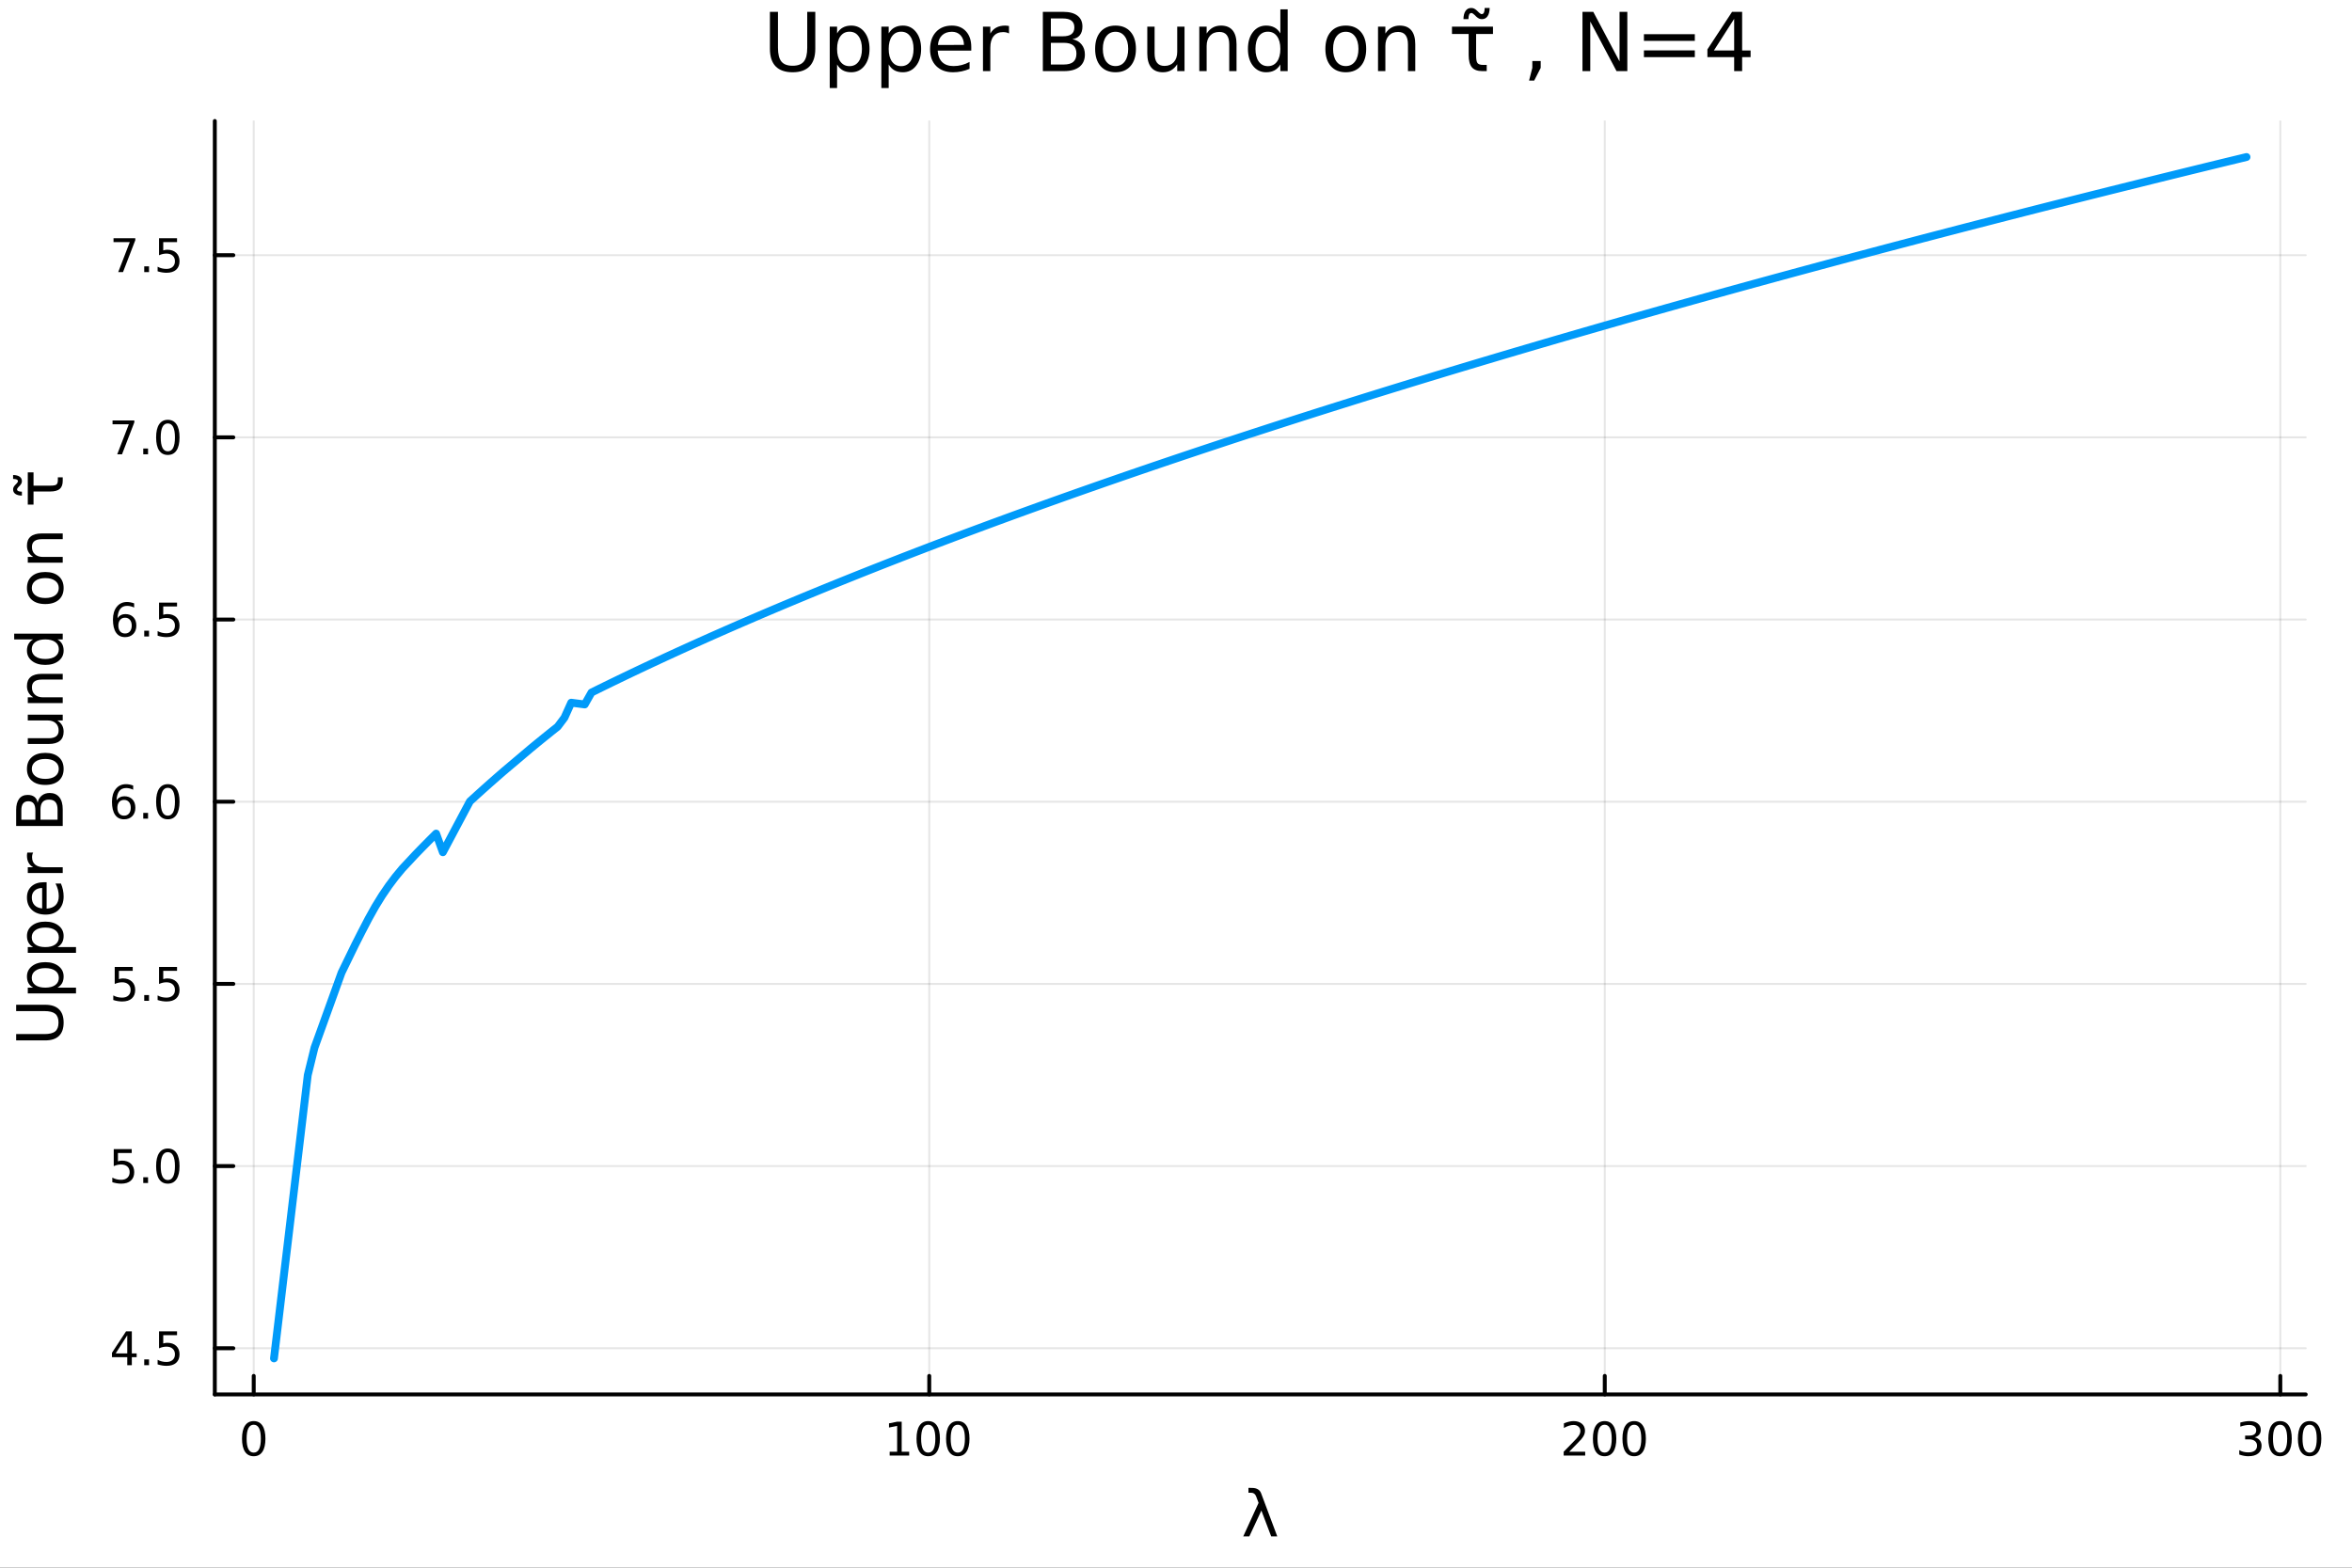 <?xml version="1.0" encoding="utf-8"?>
<svg xmlns="http://www.w3.org/2000/svg" xmlns:xlink="http://www.w3.org/1999/xlink" width="600" height="400" viewBox="0 0 2400 1600">
<rect x="0" y="0" width="2400" height="1600" fill="#333333" stroke="none"/>
<defs>
  <clipPath id="clip810">
    <rect x="0" y="0" width="2400" height="1600"/>
  </clipPath>
</defs>
<path clip-path="url(#clip810)" d="M0 1600 L2400 1600 L2400 8.88178e-14 L0 8.88178e-14  Z" fill="#ffffff" fill-rule="evenodd" fill-opacity="1"/>
<defs>
  <clipPath id="clip811">
    <rect x="480" y="0" width="1681" height="1600"/>
  </clipPath>
</defs>
<path clip-path="url(#clip810)" d="M219.195 1423.18 L2352.76 1423.18 L2352.76 123.472 L219.195 123.472  Z" fill="#ffffff" fill-rule="evenodd" fill-opacity="1"/>
<defs>
  <clipPath id="clip812">
    <rect x="219" y="123" width="2135" height="1301"/>
  </clipPath>
</defs>
<polyline clip-path="url(#clip812)" style="stroke:#000000; stroke-linecap:round; stroke-linejoin:round; stroke-width:2; stroke-opacity:0.1; fill:none" points="258.899,1423.18 258.899,123.472 "/>
<polyline clip-path="url(#clip812)" style="stroke:#000000; stroke-linecap:round; stroke-linejoin:round; stroke-width:2; stroke-opacity:0.1; fill:none" points="948.212,1423.18 948.212,123.472 "/>
<polyline clip-path="url(#clip812)" style="stroke:#000000; stroke-linecap:round; stroke-linejoin:round; stroke-width:2; stroke-opacity:0.1; fill:none" points="1637.52,1423.18 1637.52,123.472 "/>
<polyline clip-path="url(#clip812)" style="stroke:#000000; stroke-linecap:round; stroke-linejoin:round; stroke-width:2; stroke-opacity:0.1; fill:none" points="2326.84,1423.18 2326.84,123.472 "/>
<polyline clip-path="url(#clip812)" style="stroke:#000000; stroke-linecap:round; stroke-linejoin:round; stroke-width:2; stroke-opacity:0.1; fill:none" points="219.195,1376.04 2352.76,1376.04 "/>
<polyline clip-path="url(#clip812)" style="stroke:#000000; stroke-linecap:round; stroke-linejoin:round; stroke-width:2; stroke-opacity:0.1; fill:none" points="219.195,1190.11 2352.76,1190.11 "/>
<polyline clip-path="url(#clip812)" style="stroke:#000000; stroke-linecap:round; stroke-linejoin:round; stroke-width:2; stroke-opacity:0.1; fill:none" points="219.195,1004.17 2352.76,1004.17 "/>
<polyline clip-path="url(#clip812)" style="stroke:#000000; stroke-linecap:round; stroke-linejoin:round; stroke-width:2; stroke-opacity:0.1; fill:none" points="219.195,818.241 2352.76,818.241 "/>
<polyline clip-path="url(#clip812)" style="stroke:#000000; stroke-linecap:round; stroke-linejoin:round; stroke-width:2; stroke-opacity:0.1; fill:none" points="219.195,632.306 2352.76,632.306 "/>
<polyline clip-path="url(#clip812)" style="stroke:#000000; stroke-linecap:round; stroke-linejoin:round; stroke-width:2; stroke-opacity:0.1; fill:none" points="219.195,446.372 2352.76,446.372 "/>
<polyline clip-path="url(#clip812)" style="stroke:#000000; stroke-linecap:round; stroke-linejoin:round; stroke-width:2; stroke-opacity:0.1; fill:none" points="219.195,260.438 2352.76,260.438 "/>
<polyline clip-path="url(#clip810)" style="stroke:#000000; stroke-linecap:round; stroke-linejoin:round; stroke-width:4; stroke-opacity:1; fill:none" points="219.195,1423.18 2352.76,1423.18 "/>
<polyline clip-path="url(#clip810)" style="stroke:#000000; stroke-linecap:round; stroke-linejoin:round; stroke-width:4; stroke-opacity:1; fill:none" points="258.899,1423.18 258.899,1404.28 "/>
<polyline clip-path="url(#clip810)" style="stroke:#000000; stroke-linecap:round; stroke-linejoin:round; stroke-width:4; stroke-opacity:1; fill:none" points="948.212,1423.18 948.212,1404.28 "/>
<polyline clip-path="url(#clip810)" style="stroke:#000000; stroke-linecap:round; stroke-linejoin:round; stroke-width:4; stroke-opacity:1; fill:none" points="1637.52,1423.18 1637.52,1404.28 "/>
<polyline clip-path="url(#clip810)" style="stroke:#000000; stroke-linecap:round; stroke-linejoin:round; stroke-width:4; stroke-opacity:1; fill:none" points="2326.84,1423.18 2326.84,1404.28 "/>
<path clip-path="url(#clip810)" d="M258.899 1454.1 Q255.288 1454.1 253.46 1457.66 Q251.654 1461.2 251.654 1468.33 Q251.654 1475.44 253.46 1479.01 Q255.288 1482.55 258.899 1482.55 Q262.534 1482.55 264.339 1479.01 Q266.168 1475.44 266.168 1468.33 Q266.168 1461.2 264.339 1457.66 Q262.534 1454.1 258.899 1454.1 M258.899 1450.39 Q264.71 1450.39 267.765 1455 Q270.844 1459.58 270.844 1468.33 Q270.844 1477.06 267.765 1481.67 Q264.71 1486.25 258.899 1486.25 Q253.089 1486.25 250.011 1481.67 Q246.955 1477.06 246.955 1468.33 Q246.955 1459.58 250.011 1455 Q253.089 1450.39 258.899 1450.39 Z" fill="#000000" fill-rule="nonzero" fill-opacity="1" /><path clip-path="url(#clip810)" d="M907.819 1481.64 L915.458 1481.64 L915.458 1455.28 L907.148 1456.95 L907.148 1452.69 L915.411 1451.02 L920.087 1451.02 L920.087 1481.64 L927.726 1481.64 L927.726 1485.58 L907.819 1485.58 L907.819 1481.64 Z" fill="#000000" fill-rule="nonzero" fill-opacity="1" /><path clip-path="url(#clip810)" d="M947.171 1454.1 Q943.559 1454.1 941.731 1457.66 Q939.925 1461.2 939.925 1468.33 Q939.925 1475.44 941.731 1479.01 Q943.559 1482.55 947.171 1482.55 Q950.805 1482.55 952.61 1479.01 Q954.439 1475.44 954.439 1468.33 Q954.439 1461.2 952.61 1457.66 Q950.805 1454.1 947.171 1454.1 M947.171 1450.39 Q952.981 1450.39 956.036 1455 Q959.115 1459.58 959.115 1468.33 Q959.115 1477.06 956.036 1481.67 Q952.981 1486.25 947.171 1486.25 Q941.36 1486.25 938.282 1481.67 Q935.226 1477.06 935.226 1468.33 Q935.226 1459.58 938.282 1455 Q941.36 1450.39 947.171 1450.39 Z" fill="#000000" fill-rule="nonzero" fill-opacity="1" /><path clip-path="url(#clip810)" d="M977.332 1454.1 Q973.721 1454.1 971.893 1457.66 Q970.087 1461.2 970.087 1468.33 Q970.087 1475.44 971.893 1479.01 Q973.721 1482.55 977.332 1482.55 Q980.967 1482.55 982.772 1479.01 Q984.601 1475.44 984.601 1468.33 Q984.601 1461.2 982.772 1457.66 Q980.967 1454.1 977.332 1454.1 M977.332 1450.39 Q983.143 1450.39 986.198 1455 Q989.277 1459.58 989.277 1468.33 Q989.277 1477.06 986.198 1481.67 Q983.143 1486.25 977.332 1486.25 Q971.522 1486.25 968.444 1481.67 Q965.388 1477.06 965.388 1468.33 Q965.388 1459.58 968.444 1455 Q971.522 1450.39 977.332 1450.39 Z" fill="#000000" fill-rule="nonzero" fill-opacity="1" /><path clip-path="url(#clip810)" d="M1601.22 1481.64 L1617.54 1481.64 L1617.54 1485.58 L1595.59 1485.58 L1595.59 1481.64 Q1598.25 1478.89 1602.84 1474.26 Q1607.44 1469.61 1608.62 1468.27 Q1610.87 1465.74 1611.75 1464.01 Q1612.65 1462.25 1612.65 1460.56 Q1612.65 1457.8 1610.71 1456.07 Q1608.79 1454.33 1605.68 1454.33 Q1603.49 1454.33 1601.03 1455.09 Q1598.6 1455.86 1595.82 1457.41 L1595.82 1452.69 Q1598.65 1451.55 1601.1 1450.97 Q1603.56 1450.39 1605.59 1450.39 Q1610.96 1450.39 1614.16 1453.08 Q1617.35 1455.77 1617.35 1460.26 Q1617.35 1462.39 1616.54 1464.31 Q1615.75 1466.2 1613.65 1468.8 Q1613.07 1469.47 1609.97 1472.69 Q1606.87 1475.88 1601.22 1481.64 Z" fill="#000000" fill-rule="nonzero" fill-opacity="1" /><path clip-path="url(#clip810)" d="M1637.35 1454.1 Q1633.74 1454.1 1631.91 1457.66 Q1630.11 1461.2 1630.11 1468.33 Q1630.11 1475.44 1631.91 1479.01 Q1633.74 1482.55 1637.35 1482.55 Q1640.99 1482.55 1642.79 1479.01 Q1644.62 1475.44 1644.62 1468.33 Q1644.62 1461.2 1642.79 1457.66 Q1640.99 1454.1 1637.35 1454.1 M1637.35 1450.39 Q1643.16 1450.39 1646.22 1455 Q1649.3 1459.58 1649.3 1468.33 Q1649.3 1477.06 1646.22 1481.67 Q1643.16 1486.25 1637.35 1486.25 Q1631.54 1486.25 1628.46 1481.67 Q1625.41 1477.06 1625.41 1468.33 Q1625.41 1459.58 1628.46 1455 Q1631.54 1450.39 1637.35 1450.39 Z" fill="#000000" fill-rule="nonzero" fill-opacity="1" /><path clip-path="url(#clip810)" d="M1667.51 1454.1 Q1663.9 1454.1 1662.07 1457.66 Q1660.27 1461.2 1660.27 1468.33 Q1660.27 1475.44 1662.07 1479.01 Q1663.9 1482.55 1667.51 1482.55 Q1671.15 1482.55 1672.95 1479.01 Q1674.78 1475.44 1674.78 1468.33 Q1674.78 1461.2 1672.95 1457.66 Q1671.15 1454.1 1667.51 1454.1 M1667.51 1450.39 Q1673.32 1450.39 1676.38 1455 Q1679.46 1459.58 1679.46 1468.33 Q1679.46 1477.06 1676.38 1481.67 Q1673.32 1486.25 1667.51 1486.25 Q1661.7 1486.25 1658.62 1481.67 Q1655.57 1477.06 1655.57 1468.33 Q1655.57 1459.58 1658.62 1455 Q1661.7 1450.39 1667.51 1450.39 Z" fill="#000000" fill-rule="nonzero" fill-opacity="1" /><path clip-path="url(#clip810)" d="M2300.6 1466.95 Q2303.96 1467.66 2305.83 1469.93 Q2307.73 1472.2 2307.73 1475.53 Q2307.73 1480.65 2304.21 1483.45 Q2300.69 1486.25 2294.21 1486.25 Q2292.03 1486.25 2289.72 1485.81 Q2287.43 1485.39 2284.97 1484.54 L2284.97 1480.02 Q2286.92 1481.16 2289.23 1481.74 Q2291.55 1482.32 2294.07 1482.32 Q2298.47 1482.32 2300.76 1480.58 Q2303.08 1478.84 2303.08 1475.53 Q2303.08 1472.48 2300.92 1470.77 Q2298.79 1469.03 2294.97 1469.03 L2290.95 1469.03 L2290.95 1465.19 L2295.16 1465.19 Q2298.61 1465.19 2300.44 1463.82 Q2302.27 1462.43 2302.27 1459.84 Q2302.27 1457.18 2300.37 1455.77 Q2298.49 1454.33 2294.97 1454.33 Q2293.05 1454.33 2290.85 1454.75 Q2288.66 1455.16 2286.02 1456.04 L2286.02 1451.88 Q2288.68 1451.14 2290.99 1450.77 Q2293.33 1450.39 2295.39 1450.39 Q2300.72 1450.39 2303.82 1452.83 Q2306.92 1455.23 2306.92 1459.35 Q2306.92 1462.22 2305.28 1464.21 Q2303.63 1466.18 2300.6 1466.95 Z" fill="#000000" fill-rule="nonzero" fill-opacity="1" /><path clip-path="url(#clip810)" d="M2326.59 1454.1 Q2322.98 1454.1 2321.15 1457.66 Q2319.35 1461.2 2319.35 1468.33 Q2319.35 1475.44 2321.15 1479.01 Q2322.98 1482.55 2326.59 1482.55 Q2330.23 1482.55 2332.03 1479.01 Q2333.86 1475.44 2333.86 1468.33 Q2333.86 1461.2 2332.03 1457.66 Q2330.23 1454.1 2326.59 1454.1 M2326.59 1450.39 Q2332.4 1450.39 2335.46 1455 Q2338.54 1459.58 2338.54 1468.33 Q2338.54 1477.06 2335.46 1481.67 Q2332.4 1486.25 2326.59 1486.25 Q2320.78 1486.25 2317.71 1481.67 Q2314.65 1477.06 2314.65 1468.33 Q2314.65 1459.58 2317.71 1455 Q2320.78 1450.39 2326.59 1450.39 Z" fill="#000000" fill-rule="nonzero" fill-opacity="1" /><path clip-path="url(#clip810)" d="M2356.76 1454.1 Q2353.15 1454.1 2351.32 1457.66 Q2349.51 1461.2 2349.51 1468.33 Q2349.51 1475.44 2351.32 1479.01 Q2353.15 1482.55 2356.76 1482.55 Q2360.39 1482.55 2362.2 1479.01 Q2364.03 1475.44 2364.03 1468.33 Q2364.03 1461.2 2362.2 1457.66 Q2360.39 1454.1 2356.76 1454.1 M2356.76 1450.39 Q2362.57 1450.39 2365.62 1455 Q2368.7 1459.58 2368.7 1468.33 Q2368.7 1477.06 2365.62 1481.67 Q2362.57 1486.25 2356.76 1486.25 Q2350.95 1486.25 2347.87 1481.67 Q2344.81 1477.06 2344.81 1468.33 Q2344.81 1459.58 2347.87 1455 Q2350.95 1450.39 2356.76 1450.39 Z" fill="#000000" fill-rule="nonzero" fill-opacity="1" /><path clip-path="url(#clip810)" d="M1286.87 1524.09 L1303.32 1568.04 L1297.12 1568.04 L1287.12 1541.69 L1274.84 1568.04 L1268.63 1568.04 L1284.26 1533.86 L1281.9 1527.56 Q1280.41 1523.55 1277 1523.55 L1273.94 1523.55 L1273.94 1518.52 L1277.67 1518.58 Q1284.86 1518.68 1286.87 1524.09 Z" fill="#000000" fill-rule="nonzero" fill-opacity="1" /><polyline clip-path="url(#clip810)" style="stroke:#000000; stroke-linecap:round; stroke-linejoin:round; stroke-width:4; stroke-opacity:1; fill:none" points="219.195,1423.18 219.195,123.472 "/>
<polyline clip-path="url(#clip810)" style="stroke:#000000; stroke-linecap:round; stroke-linejoin:round; stroke-width:4; stroke-opacity:1; fill:none" points="219.195,1376.04 238.093,1376.04 "/>
<polyline clip-path="url(#clip810)" style="stroke:#000000; stroke-linecap:round; stroke-linejoin:round; stroke-width:4; stroke-opacity:1; fill:none" points="219.195,1190.11 238.093,1190.11 "/>
<polyline clip-path="url(#clip810)" style="stroke:#000000; stroke-linecap:round; stroke-linejoin:round; stroke-width:4; stroke-opacity:1; fill:none" points="219.195,1004.17 238.093,1004.17 "/>
<polyline clip-path="url(#clip810)" style="stroke:#000000; stroke-linecap:round; stroke-linejoin:round; stroke-width:4; stroke-opacity:1; fill:none" points="219.195,818.241 238.093,818.241 "/>
<polyline clip-path="url(#clip810)" style="stroke:#000000; stroke-linecap:round; stroke-linejoin:round; stroke-width:4; stroke-opacity:1; fill:none" points="219.195,632.306 238.093,632.306 "/>
<polyline clip-path="url(#clip810)" style="stroke:#000000; stroke-linecap:round; stroke-linejoin:round; stroke-width:4; stroke-opacity:1; fill:none" points="219.195,446.372 238.093,446.372 "/>
<polyline clip-path="url(#clip810)" style="stroke:#000000; stroke-linecap:round; stroke-linejoin:round; stroke-width:4; stroke-opacity:1; fill:none" points="219.195,260.438 238.093,260.438 "/>
<path clip-path="url(#clip810)" d="M129.862 1362.84 L118.056 1381.29 L129.862 1381.29 L129.862 1362.84 M128.635 1358.76 L134.515 1358.76 L134.515 1381.29 L139.445 1381.29 L139.445 1385.18 L134.515 1385.18 L134.515 1393.32 L129.862 1393.32 L129.862 1385.18 L114.26 1385.18 L114.26 1380.66 L128.635 1358.76 Z" fill="#000000" fill-rule="nonzero" fill-opacity="1" /><path clip-path="url(#clip810)" d="M147.177 1387.44 L152.061 1387.44 L152.061 1393.32 L147.177 1393.32 L147.177 1387.44 Z" fill="#000000" fill-rule="nonzero" fill-opacity="1" /><path clip-path="url(#clip810)" d="M162.292 1358.76 L180.649 1358.76 L180.649 1362.7 L166.575 1362.7 L166.575 1371.17 Q167.593 1370.82 168.612 1370.66 Q169.63 1370.48 170.649 1370.48 Q176.436 1370.48 179.815 1373.65 Q183.195 1376.82 183.195 1382.24 Q183.195 1387.81 179.723 1390.92 Q176.251 1393.99 169.931 1393.99 Q167.755 1393.99 165.487 1393.62 Q163.241 1393.25 160.834 1392.51 L160.834 1387.81 Q162.917 1388.95 165.14 1389.5 Q167.362 1390.06 169.839 1390.06 Q173.843 1390.06 176.181 1387.95 Q178.519 1385.85 178.519 1382.24 Q178.519 1378.62 176.181 1376.52 Q173.843 1374.41 169.839 1374.41 Q167.964 1374.41 166.089 1374.83 Q164.237 1375.24 162.292 1376.12 L162.292 1358.76 Z" fill="#000000" fill-rule="nonzero" fill-opacity="1" /><path clip-path="url(#clip810)" d="M116.066 1172.83 L134.422 1172.83 L134.422 1176.76 L120.348 1176.76 L120.348 1185.24 Q121.367 1184.89 122.385 1184.73 Q123.404 1184.54 124.422 1184.54 Q130.209 1184.54 133.589 1187.71 Q136.968 1190.88 136.968 1196.3 Q136.968 1201.88 133.496 1204.98 Q130.024 1208.06 123.705 1208.06 Q121.529 1208.06 119.26 1207.69 Q117.015 1207.32 114.607 1206.58 L114.607 1201.88 Q116.691 1203.01 118.913 1203.57 Q121.135 1204.13 123.612 1204.13 Q127.617 1204.13 129.955 1202.02 Q132.292 1199.91 132.292 1196.3 Q132.292 1192.69 129.955 1190.58 Q127.617 1188.48 123.612 1188.48 Q121.737 1188.48 119.862 1188.89 Q118.01 1189.31 116.066 1190.19 L116.066 1172.83 Z" fill="#000000" fill-rule="nonzero" fill-opacity="1" /><path clip-path="url(#clip810)" d="M146.181 1201.51 L151.066 1201.51 L151.066 1207.39 L146.181 1207.39 L146.181 1201.51 Z" fill="#000000" fill-rule="nonzero" fill-opacity="1" /><path clip-path="url(#clip810)" d="M171.251 1175.91 Q167.64 1175.91 165.811 1179.47 Q164.005 1183.01 164.005 1190.14 Q164.005 1197.25 165.811 1200.82 Q167.64 1204.36 171.251 1204.36 Q174.885 1204.36 176.69 1200.82 Q178.519 1197.25 178.519 1190.14 Q178.519 1183.01 176.69 1179.47 Q174.885 1175.91 171.251 1175.91 M171.251 1172.2 Q177.061 1172.2 180.116 1176.81 Q183.195 1181.39 183.195 1190.14 Q183.195 1198.87 180.116 1203.48 Q177.061 1208.06 171.251 1208.06 Q165.44 1208.06 162.362 1203.48 Q159.306 1198.87 159.306 1190.14 Q159.306 1181.39 162.362 1176.81 Q165.44 1172.2 171.251 1172.2 Z" fill="#000000" fill-rule="nonzero" fill-opacity="1" /><path clip-path="url(#clip810)" d="M117.061 986.895 L135.417 986.895 L135.417 990.83 L121.343 990.83 L121.343 999.302 Q122.362 998.955 123.38 998.793 Q124.399 998.608 125.418 998.608 Q131.205 998.608 134.584 1001.78 Q137.964 1004.95 137.964 1010.37 Q137.964 1015.95 134.492 1019.05 Q131.019 1022.13 124.7 1022.13 Q122.524 1022.13 120.255 1021.76 Q118.01 1021.39 115.603 1020.64 L115.603 1015.95 Q117.686 1017.08 119.908 1017.64 Q122.13 1018.19 124.607 1018.19 Q128.612 1018.19 130.95 1016.08 Q133.288 1013.98 133.288 1010.37 Q133.288 1006.76 130.95 1004.65 Q128.612 1002.54 124.607 1002.54 Q122.732 1002.54 120.857 1002.96 Q119.006 1003.38 117.061 1004.26 L117.061 986.895 Z" fill="#000000" fill-rule="nonzero" fill-opacity="1" /><path clip-path="url(#clip810)" d="M147.177 1015.58 L152.061 1015.58 L152.061 1021.45 L147.177 1021.45 L147.177 1015.58 Z" fill="#000000" fill-rule="nonzero" fill-opacity="1" /><path clip-path="url(#clip810)" d="M162.292 986.895 L180.649 986.895 L180.649 990.83 L166.575 990.83 L166.575 999.302 Q167.593 998.955 168.612 998.793 Q169.63 998.608 170.649 998.608 Q176.436 998.608 179.815 1001.78 Q183.195 1004.95 183.195 1010.37 Q183.195 1015.95 179.723 1019.05 Q176.251 1022.13 169.931 1022.13 Q167.755 1022.13 165.487 1021.76 Q163.241 1021.39 160.834 1020.64 L160.834 1015.95 Q162.917 1017.08 165.14 1017.64 Q167.362 1018.19 169.839 1018.19 Q173.843 1018.19 176.181 1016.08 Q178.519 1013.98 178.519 1010.37 Q178.519 1006.76 176.181 1004.65 Q173.843 1002.54 169.839 1002.54 Q167.964 1002.54 166.089 1002.96 Q164.237 1003.38 162.292 1004.26 L162.292 986.895 Z" fill="#000000" fill-rule="nonzero" fill-opacity="1" /><path clip-path="url(#clip810)" d="M126.598 816.377 Q123.45 816.377 121.598 818.53 Q119.769 820.683 119.769 824.433 Q119.769 828.159 121.598 830.335 Q123.45 832.488 126.598 832.488 Q129.746 832.488 131.575 830.335 Q133.427 828.159 133.427 824.433 Q133.427 820.683 131.575 818.53 Q129.746 816.377 126.598 816.377 M135.88 801.724 L135.88 805.984 Q134.121 805.15 132.316 804.71 Q130.533 804.271 128.774 804.271 Q124.144 804.271 121.691 807.396 Q119.26 810.521 118.913 816.84 Q120.279 814.826 122.339 813.761 Q124.399 812.673 126.876 812.673 Q132.084 812.673 135.093 815.845 Q138.126 818.993 138.126 824.433 Q138.126 829.757 134.978 832.974 Q131.83 836.192 126.598 836.192 Q120.603 836.192 117.431 831.608 Q114.26 827.002 114.26 818.275 Q114.26 810.081 118.149 805.22 Q122.038 800.336 128.589 800.336 Q130.348 800.336 132.13 800.683 Q133.936 801.03 135.88 801.724 Z" fill="#000000" fill-rule="nonzero" fill-opacity="1" /><path clip-path="url(#clip810)" d="M146.181 829.641 L151.066 829.641 L151.066 835.521 L146.181 835.521 L146.181 829.641 Z" fill="#000000" fill-rule="nonzero" fill-opacity="1" /><path clip-path="url(#clip810)" d="M171.251 804.039 Q167.64 804.039 165.811 807.604 Q164.005 811.146 164.005 818.275 Q164.005 825.382 165.811 828.946 Q167.64 832.488 171.251 832.488 Q174.885 832.488 176.69 828.946 Q178.519 825.382 178.519 818.275 Q178.519 811.146 176.69 807.604 Q174.885 804.039 171.251 804.039 M171.251 800.336 Q177.061 800.336 180.116 804.942 Q183.195 809.525 183.195 818.275 Q183.195 827.002 180.116 831.608 Q177.061 836.192 171.251 836.192 Q165.44 836.192 162.362 831.608 Q159.306 827.002 159.306 818.275 Q159.306 809.525 162.362 804.942 Q165.44 800.336 171.251 800.336 Z" fill="#000000" fill-rule="nonzero" fill-opacity="1" /><path clip-path="url(#clip810)" d="M127.593 630.443 Q124.445 630.443 122.593 632.596 Q120.765 634.748 120.765 638.498 Q120.765 642.225 122.593 644.401 Q124.445 646.554 127.593 646.554 Q130.742 646.554 132.57 644.401 Q134.422 642.225 134.422 638.498 Q134.422 634.748 132.57 632.596 Q130.742 630.443 127.593 630.443 M136.876 615.79 L136.876 620.049 Q135.117 619.216 133.311 618.776 Q131.529 618.336 129.769 618.336 Q125.14 618.336 122.686 621.461 Q120.255 624.586 119.908 630.906 Q121.274 628.892 123.334 627.827 Q125.394 626.739 127.871 626.739 Q133.08 626.739 136.089 629.91 Q139.121 633.059 139.121 638.498 Q139.121 643.822 135.973 647.04 Q132.825 650.258 127.593 650.258 Q121.598 650.258 118.427 645.674 Q115.256 641.068 115.256 632.341 Q115.256 624.147 119.144 619.285 Q123.033 614.401 129.584 614.401 Q131.343 614.401 133.126 614.748 Q134.931 615.096 136.876 615.79 Z" fill="#000000" fill-rule="nonzero" fill-opacity="1" /><path clip-path="url(#clip810)" d="M147.177 643.707 L152.061 643.707 L152.061 649.586 L147.177 649.586 L147.177 643.707 Z" fill="#000000" fill-rule="nonzero" fill-opacity="1" /><path clip-path="url(#clip810)" d="M162.292 615.026 L180.649 615.026 L180.649 618.961 L166.575 618.961 L166.575 627.434 Q167.593 627.086 168.612 626.924 Q169.63 626.739 170.649 626.739 Q176.436 626.739 179.815 629.91 Q183.195 633.082 183.195 638.498 Q183.195 644.077 179.723 647.179 Q176.251 650.258 169.931 650.258 Q167.755 650.258 165.487 649.887 Q163.241 649.517 160.834 648.776 L160.834 644.077 Q162.917 645.211 165.14 645.767 Q167.362 646.322 169.839 646.322 Q173.843 646.322 176.181 644.216 Q178.519 642.109 178.519 638.498 Q178.519 634.887 176.181 632.781 Q173.843 630.674 169.839 630.674 Q167.964 630.674 166.089 631.091 Q164.237 631.508 162.292 632.387 L162.292 615.026 Z" fill="#000000" fill-rule="nonzero" fill-opacity="1" /><path clip-path="url(#clip810)" d="M114.839 429.092 L137.061 429.092 L137.061 431.083 L124.515 463.652 L119.63 463.652 L131.436 433.027 L114.839 433.027 L114.839 429.092 Z" fill="#000000" fill-rule="nonzero" fill-opacity="1" /><path clip-path="url(#clip810)" d="M146.181 457.772 L151.066 457.772 L151.066 463.652 L146.181 463.652 L146.181 457.772 Z" fill="#000000" fill-rule="nonzero" fill-opacity="1" /><path clip-path="url(#clip810)" d="M171.251 432.171 Q167.64 432.171 165.811 435.735 Q164.005 439.277 164.005 446.407 Q164.005 453.513 165.811 457.078 Q167.64 460.62 171.251 460.62 Q174.885 460.62 176.69 457.078 Q178.519 453.513 178.519 446.407 Q178.519 439.277 176.69 435.735 Q174.885 432.171 171.251 432.171 M171.251 428.467 Q177.061 428.467 180.116 433.073 Q183.195 437.657 183.195 446.407 Q183.195 455.133 180.116 459.74 Q177.061 464.323 171.251 464.323 Q165.44 464.323 162.362 459.74 Q159.306 455.133 159.306 446.407 Q159.306 437.657 162.362 433.073 Q165.44 428.467 171.251 428.467 Z" fill="#000000" fill-rule="nonzero" fill-opacity="1" /><path clip-path="url(#clip810)" d="M115.834 243.158 L138.056 243.158 L138.056 245.148 L125.51 277.718 L120.626 277.718 L132.431 247.093 L115.834 247.093 L115.834 243.158 Z" fill="#000000" fill-rule="nonzero" fill-opacity="1" /><path clip-path="url(#clip810)" d="M147.177 271.838 L152.061 271.838 L152.061 277.718 L147.177 277.718 L147.177 271.838 Z" fill="#000000" fill-rule="nonzero" fill-opacity="1" /><path clip-path="url(#clip810)" d="M162.292 243.158 L180.649 243.158 L180.649 247.093 L166.575 247.093 L166.575 255.565 Q167.593 255.218 168.612 255.056 Q169.63 254.871 170.649 254.871 Q176.436 254.871 179.815 258.042 Q183.195 261.213 183.195 266.63 Q183.195 272.208 179.723 275.31 Q176.251 278.389 169.931 278.389 Q167.755 278.389 165.487 278.019 Q163.241 277.648 160.834 276.908 L160.834 272.208 Q162.917 273.343 165.14 273.898 Q167.362 274.454 169.839 274.454 Q173.843 274.454 176.181 272.347 Q178.519 270.241 178.519 266.63 Q178.519 263.019 176.181 260.912 Q173.843 258.806 169.839 258.806 Q167.964 258.806 166.089 259.222 Q164.237 259.639 162.292 260.519 L162.292 243.158 Z" fill="#000000" fill-rule="nonzero" fill-opacity="1" /><path clip-path="url(#clip810)" d="M16.484 1061.85 L16.484 1055.39 L45.353 1055.39 Q52.992 1055.39 56.365 1052.62 Q59.707 1049.85 59.707 1043.65 Q59.707 1037.47 56.365 1034.7 Q52.992 1031.93 45.353 1031.93 L16.484 1031.93 L16.484 1025.47 L46.148 1025.47 Q55.442 1025.47 60.185 1030.09 Q64.927 1034.67 64.927 1043.65 Q64.927 1052.65 60.185 1057.27 Q55.442 1061.85 46.148 1061.85 L16.484 1061.85 Z" fill="#000000" fill-rule="nonzero" fill-opacity="1" /><path clip-path="url(#clip810)" d="M58.657 1008 L77.563 1008 L77.563 1013.89 L28.356 1013.89 L28.356 1008 L33.767 1008 Q30.584 1006.15 29.056 1003.35 Q27.497 1000.52 27.497 996.603 Q27.497 990.11 32.653 986.068 Q37.809 981.994 46.212 981.994 Q54.615 981.994 59.771 986.068 Q64.927 990.11 64.927 996.603 Q64.927 1000.52 63.399 1003.35 Q61.84 1006.15 58.657 1008 M46.212 988.073 Q39.751 988.073 36.09 990.747 Q32.398 993.388 32.398 998.035 Q32.398 1002.68 36.09 1005.36 Q39.751 1008 46.212 1008 Q52.673 1008 56.365 1005.36 Q60.026 1002.68 60.026 998.035 Q60.026 993.388 56.365 990.747 Q52.673 988.073 46.212 988.073 Z" fill="#000000" fill-rule="nonzero" fill-opacity="1" /><path clip-path="url(#clip810)" d="M58.657 966.621 L77.563 966.621 L77.563 972.509 L28.356 972.509 L28.356 966.621 L33.767 966.621 Q30.584 964.775 29.056 961.974 Q27.497 959.141 27.497 955.226 Q27.497 948.733 32.653 944.691 Q37.809 940.617 46.212 940.617 Q54.615 940.617 59.771 944.691 Q64.927 948.733 64.927 955.226 Q64.927 959.141 63.399 961.974 Q61.84 964.775 58.657 966.621 M46.212 946.696 Q39.751 946.696 36.09 949.37 Q32.398 952.011 32.398 956.658 Q32.398 961.305 36.09 963.979 Q39.751 966.621 46.212 966.621 Q52.673 966.621 56.365 963.979 Q60.026 961.305 60.026 956.658 Q60.026 952.011 56.365 949.37 Q52.673 946.696 46.212 946.696 Z" fill="#000000" fill-rule="nonzero" fill-opacity="1" /><path clip-path="url(#clip810)" d="M44.716 900.417 L47.581 900.417 L47.581 927.344 Q53.628 926.962 56.811 923.716 Q59.962 920.437 59.962 914.613 Q59.962 911.239 59.134 908.088 Q58.307 904.905 56.652 901.786 L62.19 901.786 Q63.527 904.937 64.227 908.247 Q64.927 911.557 64.927 914.963 Q64.927 923.493 59.962 928.49 Q54.997 933.455 46.53 933.455 Q37.777 933.455 32.653 928.745 Q27.497 924.002 27.497 915.981 Q27.497 908.788 32.144 904.619 Q36.759 900.417 44.716 900.417 M42.997 906.274 Q38.191 906.337 35.327 908.979 Q32.462 911.589 32.462 915.918 Q32.462 920.819 35.231 923.779 Q38 926.708 43.029 927.153 L42.997 906.274 Z" fill="#000000" fill-rule="nonzero" fill-opacity="1" /><path clip-path="url(#clip810)" d="M33.831 870.148 Q33.258 871.135 33.003 872.313 Q32.717 873.459 32.717 874.859 Q32.717 879.824 35.963 882.498 Q39.178 885.14 45.225 885.14 L64.004 885.14 L64.004 891.028 L28.356 891.028 L28.356 885.14 L33.894 885.14 Q30.648 883.294 29.088 880.334 Q27.497 877.373 27.497 873.14 Q27.497 872.536 27.592 871.803 Q27.656 871.071 27.815 870.18 L33.831 870.148 Z" fill="#000000" fill-rule="nonzero" fill-opacity="1" /><path clip-path="url(#clip810)" d="M41.31 836.601 L58.721 836.601 L58.721 826.289 Q58.721 821.101 56.588 818.618 Q54.424 816.104 50 816.104 Q45.544 816.104 43.443 818.618 Q41.31 821.101 41.31 826.289 L41.31 836.601 M21.768 836.601 L36.09 836.601 L36.09 827.084 Q36.09 822.374 34.34 820.082 Q32.558 817.759 28.929 817.759 Q25.332 817.759 23.55 820.082 Q21.768 822.374 21.768 827.084 L21.768 836.601 M16.484 843.03 L16.484 826.607 Q16.484 819.255 19.54 815.276 Q22.595 811.297 28.229 811.297 Q32.589 811.297 35.167 813.334 Q37.746 815.371 38.382 819.318 Q39.401 814.576 42.647 811.966 Q45.862 809.324 50.7 809.324 Q57.066 809.324 60.535 813.653 Q64.004 817.981 64.004 825.97 L64.004 843.03 L16.484 843.03 Z" fill="#000000" fill-rule="nonzero" fill-opacity="1" /><path clip-path="url(#clip810)" d="M32.462 784.752 Q32.462 789.463 36.154 792.2 Q39.815 794.938 46.212 794.938 Q52.609 794.938 56.302 792.232 Q59.962 789.495 59.962 784.752 Q59.962 780.074 56.27 777.336 Q52.578 774.599 46.212 774.599 Q39.878 774.599 36.186 777.336 Q32.462 780.074 32.462 784.752 M27.497 784.752 Q27.497 777.114 32.462 772.753 Q37.427 768.393 46.212 768.393 Q54.965 768.393 59.962 772.753 Q64.927 777.114 64.927 784.752 Q64.927 792.423 59.962 796.784 Q54.965 801.112 46.212 801.112 Q37.427 801.112 32.462 796.784 Q27.497 792.423 27.497 784.752 Z" fill="#000000" fill-rule="nonzero" fill-opacity="1" /><path clip-path="url(#clip810)" d="M49.936 759.29 L28.356 759.29 L28.356 753.433 L49.713 753.433 Q54.774 753.433 57.32 751.46 Q59.835 749.486 59.835 745.54 Q59.835 740.797 56.811 738.06 Q53.787 735.291 48.567 735.291 L28.356 735.291 L28.356 729.434 L64.004 729.434 L64.004 735.291 L58.53 735.291 Q61.776 737.423 63.368 740.256 Q64.927 743.057 64.927 746.781 Q64.927 752.924 61.108 756.107 Q57.288 759.29 49.936 759.29 M27.497 744.553 L27.497 744.553 Z" fill="#000000" fill-rule="nonzero" fill-opacity="1" /><path clip-path="url(#clip810)" d="M42.488 687.739 L64.004 687.739 L64.004 693.596 L42.679 693.596 Q37.618 693.596 35.104 695.569 Q32.589 697.542 32.589 701.489 Q32.589 706.231 35.613 708.969 Q38.637 711.706 43.857 711.706 L64.004 711.706 L64.004 717.594 L28.356 717.594 L28.356 711.706 L33.894 711.706 Q30.68 709.605 29.088 706.773 Q27.497 703.908 27.497 700.184 Q27.497 694.041 31.316 690.89 Q35.104 687.739 42.488 687.739 Z" fill="#000000" fill-rule="nonzero" fill-opacity="1" /><path clip-path="url(#clip810)" d="M33.767 652.6 L14.479 652.6 L14.479 646.744 L64.004 646.744 L64.004 652.6 L58.657 652.6 Q61.84 654.446 63.399 657.279 Q64.927 660.08 64.927 664.027 Q64.927 670.488 59.771 674.562 Q54.615 678.604 46.212 678.604 Q37.809 678.604 32.653 674.562 Q27.497 670.488 27.497 664.027 Q27.497 660.08 29.056 657.279 Q30.584 654.446 33.767 652.6 M46.212 672.557 Q52.673 672.557 56.365 669.915 Q60.026 667.241 60.026 662.595 Q60.026 657.948 56.365 655.274 Q52.673 652.6 46.212 652.6 Q39.751 652.6 36.09 655.274 Q32.398 657.948 32.398 662.595 Q32.398 667.241 36.09 669.915 Q39.751 672.557 46.212 672.557 Z" fill="#000000" fill-rule="nonzero" fill-opacity="1" /><path clip-path="url(#clip810)" d="M32.462 600.147 Q32.462 604.858 36.154 607.595 Q39.815 610.332 46.212 610.332 Q52.609 610.332 56.302 607.627 Q59.962 604.889 59.962 600.147 Q59.962 595.468 56.27 592.731 Q52.578 589.994 46.212 589.994 Q39.878 589.994 36.186 592.731 Q32.462 595.468 32.462 600.147 M27.497 600.147 Q27.497 592.508 32.462 588.148 Q37.427 583.787 46.212 583.787 Q54.965 583.787 59.962 588.148 Q64.927 592.508 64.927 600.147 Q64.927 607.818 59.962 612.178 Q54.965 616.507 46.212 616.507 Q37.427 616.507 32.462 612.178 Q27.497 607.818 27.497 600.147 Z" fill="#000000" fill-rule="nonzero" fill-opacity="1" /><path clip-path="url(#clip810)" d="M42.488 544.447 L64.004 544.447 L64.004 550.303 L42.679 550.303 Q37.618 550.303 35.104 552.277 Q32.589 554.25 32.589 558.197 Q32.589 562.939 35.613 565.677 Q38.637 568.414 43.857 568.414 L64.004 568.414 L64.004 574.302 L28.356 574.302 L28.356 568.414 L33.894 568.414 Q30.68 566.313 29.088 563.48 Q27.497 560.616 27.497 556.892 Q27.497 550.749 31.316 547.598 Q35.104 544.447 42.488 544.447 Z" fill="#000000" fill-rule="nonzero" fill-opacity="1" /><path clip-path="url(#clip810)" d="M57.511 494.572 Q59.039 493.426 59.039 489.988 L59.039 487.156 L64.004 487.156 L64.004 490.689 Q64.004 496.418 60.949 499.028 Q57.829 501.638 51.082 501.638 L34.213 501.638 L34.213 515.006 L28.356 515.006 L28.356 482.127 L34.213 482.127 L34.213 495.654 L51.432 495.654 Q56.047 495.654 57.511 494.572 Z" fill="#000000" fill-rule="nonzero" fill-opacity="1" /><path clip-path="url(#clip810)" d="M20.399 495.431 L18.648 497.245 Q18.012 497.946 17.726 498.455 Q17.407 498.996 17.407 499.41 Q17.407 500.619 18.585 501.192 Q19.731 501.765 22.341 501.829 L22.341 505.807 Q18.044 505.744 15.72 504.12 Q13.365 502.497 13.365 499.601 Q13.365 498.391 13.811 497.373 Q14.256 496.354 15.306 495.176 L17.057 493.362 Q17.694 492.662 18.012 492.121 Q18.298 491.612 18.298 491.198 Q18.298 489.988 17.153 489.415 Q15.975 488.843 13.365 488.779 L13.365 484.8 Q17.662 484.864 20.017 486.487 Q22.341 488.11 22.341 491.007 Q22.341 492.216 21.895 493.235 Q21.449 494.253 20.399 495.431 Z" fill="#000000" fill-rule="nonzero" fill-opacity="1" /><path clip-path="url(#clip810)" d="M785.628 12.096 L793.851 12.096 L793.851 48.838 Q793.851 58.56 797.376 62.854 Q800.9 67.107 808.799 67.107 Q816.658 67.107 820.182 62.854 Q823.707 58.56 823.707 48.838 L823.707 12.096 L831.93 12.096 L831.93 49.85 Q831.93 61.679 826.056 67.715 Q820.223 73.751 808.799 73.751 Q797.335 73.751 791.461 67.715 Q785.628 61.679 785.628 49.85 L785.628 12.096 Z" fill="#000000" fill-rule="nonzero" fill-opacity="1" /><path clip-path="url(#clip810)" d="M854.169 65.77 L854.169 89.833 L846.675 89.833 L846.675 27.206 L854.169 27.206 L854.169 34.092 Q856.519 30.041 860.084 28.097 Q863.689 26.112 868.672 26.112 Q876.935 26.112 882.08 32.675 Q887.265 39.237 887.265 49.931 Q887.265 60.626 882.08 67.188 Q876.935 73.751 868.672 73.751 Q863.689 73.751 860.084 71.806 Q856.519 69.821 854.169 65.77 M879.528 49.931 Q879.528 41.708 876.125 37.05 Q872.763 32.35 866.849 32.35 Q860.934 32.35 857.532 37.05 Q854.169 41.708 854.169 49.931 Q854.169 58.155 857.532 62.854 Q860.934 67.512 866.849 67.512 Q872.763 67.512 876.125 62.854 Q879.528 58.155 879.528 49.931 Z" fill="#000000" fill-rule="nonzero" fill-opacity="1" /><path clip-path="url(#clip810)" d="M906.831 65.77 L906.831 89.833 L899.337 89.833 L899.337 27.206 L906.831 27.206 L906.831 34.092 Q909.181 30.041 912.745 28.097 Q916.351 26.112 921.333 26.112 Q929.597 26.112 934.742 32.675 Q939.927 39.237 939.927 49.931 Q939.927 60.626 934.742 67.188 Q929.597 73.751 921.333 73.751 Q916.351 73.751 912.745 71.806 Q909.181 69.821 906.831 65.77 M932.19 49.931 Q932.19 41.708 928.787 37.05 Q925.425 32.35 919.51 32.35 Q913.596 32.35 910.193 37.05 Q906.831 41.708 906.831 49.931 Q906.831 58.155 910.193 62.854 Q913.596 67.512 919.51 67.512 Q925.425 67.512 928.787 62.854 Q932.19 58.155 932.19 49.931 Z" fill="#000000" fill-rule="nonzero" fill-opacity="1" /><path clip-path="url(#clip810)" d="M991.09 48.028 L991.09 51.673 L956.819 51.673 Q957.305 59.37 961.437 63.421 Q965.61 67.431 973.023 67.431 Q977.317 67.431 981.327 66.378 Q985.378 65.325 989.348 63.218 L989.348 70.267 Q985.338 71.968 981.125 72.86 Q976.912 73.751 972.577 73.751 Q961.721 73.751 955.361 67.431 Q949.041 61.112 949.041 50.337 Q949.041 39.197 955.037 32.675 Q961.073 26.112 971.281 26.112 Q980.436 26.112 985.743 32.026 Q991.09 37.9 991.09 48.028 M983.636 45.84 Q983.555 39.723 980.193 36.077 Q976.871 32.431 971.362 32.431 Q965.124 32.431 961.356 35.956 Q957.629 39.48 957.062 45.88 L983.636 45.84 Z" fill="#000000" fill-rule="nonzero" fill-opacity="1" /><path clip-path="url(#clip810)" d="M1029.61 34.173 Q1028.36 33.444 1026.86 33.12 Q1025.4 32.756 1023.62 32.756 Q1017.3 32.756 1013.9 36.888 Q1010.53 40.979 1010.53 48.676 L1010.53 72.576 L1003.04 72.576 L1003.04 27.206 L1010.53 27.206 L1010.53 34.254 Q1012.88 30.122 1016.65 28.138 Q1020.42 26.112 1025.81 26.112 Q1026.58 26.112 1027.51 26.234 Q1028.44 26.315 1029.57 26.517 L1029.61 34.173 Z" fill="#000000" fill-rule="nonzero" fill-opacity="1" /><path clip-path="url(#clip810)" d="M1072.31 43.693 L1072.31 65.852 L1085.44 65.852 Q1092.04 65.852 1095.2 63.137 Q1098.4 60.383 1098.4 54.752 Q1098.4 49.081 1095.2 46.407 Q1092.04 43.693 1085.44 43.693 L1072.31 43.693 M1072.31 18.82 L1072.31 37.05 L1084.42 37.05 Q1090.42 37.05 1093.33 34.822 Q1096.29 32.553 1096.29 27.935 Q1096.29 23.358 1093.33 21.089 Q1090.42 18.82 1084.42 18.82 L1072.31 18.82 M1064.13 12.096 L1085.03 12.096 Q1094.39 12.096 1099.45 15.985 Q1104.52 19.874 1104.52 27.044 Q1104.52 32.594 1101.92 35.875 Q1099.33 39.156 1094.31 39.966 Q1100.34 41.263 1103.66 45.394 Q1107.03 49.486 1107.03 55.643 Q1107.03 63.745 1101.52 68.16 Q1096.01 72.576 1085.84 72.576 L1064.13 72.576 L1064.13 12.096 Z" fill="#000000" fill-rule="nonzero" fill-opacity="1" /><path clip-path="url(#clip810)" d="M1138.3 32.431 Q1132.3 32.431 1128.82 37.131 Q1125.34 41.789 1125.34 49.931 Q1125.34 58.074 1128.78 62.773 Q1132.26 67.431 1138.3 67.431 Q1144.25 67.431 1147.74 62.732 Q1151.22 58.033 1151.22 49.931 Q1151.22 41.87 1147.74 37.171 Q1144.25 32.431 1138.3 32.431 M1138.3 26.112 Q1148.02 26.112 1153.57 32.431 Q1159.12 38.751 1159.12 49.931 Q1159.12 61.071 1153.57 67.431 Q1148.02 73.751 1138.3 73.751 Q1128.54 73.751 1122.99 67.431 Q1117.48 61.071 1117.48 49.931 Q1117.48 38.751 1122.99 32.431 Q1128.54 26.112 1138.3 26.112 Z" fill="#000000" fill-rule="nonzero" fill-opacity="1" /><path clip-path="url(#clip810)" d="M1170.71 54.671 L1170.71 27.206 L1178.16 27.206 L1178.16 54.387 Q1178.16 60.828 1180.67 64.069 Q1183.18 67.269 1188.21 67.269 Q1194.24 67.269 1197.73 63.421 Q1201.25 59.573 1201.25 52.929 L1201.25 27.206 L1208.7 27.206 L1208.7 72.576 L1201.25 72.576 L1201.25 65.608 Q1198.54 69.74 1194.93 71.766 Q1191.37 73.751 1186.63 73.751 Q1178.81 73.751 1174.76 68.89 Q1170.71 64.029 1170.71 54.671 M1189.46 26.112 L1189.46 26.112 Z" fill="#000000" fill-rule="nonzero" fill-opacity="1" /><path clip-path="url(#clip810)" d="M1261.77 45.192 L1261.77 72.576 L1254.32 72.576 L1254.32 45.435 Q1254.32 38.994 1251.81 35.794 Q1249.29 32.594 1244.27 32.594 Q1238.24 32.594 1234.75 36.442 Q1231.27 40.29 1231.27 46.934 L1231.27 72.576 L1223.77 72.576 L1223.77 27.206 L1231.27 27.206 L1231.27 34.254 Q1233.94 30.163 1237.55 28.138 Q1241.19 26.112 1245.93 26.112 Q1253.75 26.112 1257.76 30.973 Q1261.77 35.794 1261.77 45.192 Z" fill="#000000" fill-rule="nonzero" fill-opacity="1" /><path clip-path="url(#clip810)" d="M1306.49 34.092 L1306.49 9.544 L1313.95 9.544 L1313.95 72.576 L1306.49 72.576 L1306.49 65.77 Q1304.14 69.821 1300.54 71.806 Q1296.97 73.751 1291.95 73.751 Q1283.73 73.751 1278.54 67.188 Q1273.4 60.626 1273.4 49.931 Q1273.4 39.237 1278.54 32.675 Q1283.73 26.112 1291.95 26.112 Q1296.97 26.112 1300.54 28.097 Q1304.14 30.041 1306.49 34.092 M1281.09 49.931 Q1281.09 58.155 1284.46 62.854 Q1287.86 67.512 1293.77 67.512 Q1299.69 67.512 1303.09 62.854 Q1306.49 58.155 1306.49 49.931 Q1306.49 41.708 1303.09 37.05 Q1299.69 32.35 1293.77 32.35 Q1287.86 32.35 1284.46 37.05 Q1281.09 41.708 1281.09 49.931 Z" fill="#000000" fill-rule="nonzero" fill-opacity="1" /><path clip-path="url(#clip810)" d="M1373.25 32.431 Q1367.26 32.431 1363.77 37.131 Q1360.29 41.789 1360.29 49.931 Q1360.29 58.074 1363.73 62.773 Q1367.22 67.431 1373.25 67.431 Q1379.21 67.431 1382.69 62.732 Q1386.17 58.033 1386.17 49.931 Q1386.17 41.87 1382.69 37.171 Q1379.21 32.431 1373.25 32.431 M1373.25 26.112 Q1382.97 26.112 1388.52 32.431 Q1394.07 38.751 1394.07 49.931 Q1394.07 61.071 1388.52 67.431 Q1382.97 73.751 1373.25 73.751 Q1363.49 73.751 1357.94 67.431 Q1352.43 61.071 1352.43 49.931 Q1352.43 38.751 1357.94 32.431 Q1363.49 26.112 1373.25 26.112 Z" fill="#000000" fill-rule="nonzero" fill-opacity="1" /><path clip-path="url(#clip810)" d="M1444.14 45.192 L1444.14 72.576 L1436.69 72.576 L1436.69 45.435 Q1436.69 38.994 1434.18 35.794 Q1431.67 32.594 1426.64 32.594 Q1420.61 32.594 1417.12 36.442 Q1413.64 40.29 1413.64 46.934 L1413.64 72.576 L1406.15 72.576 L1406.15 27.206 L1413.64 27.206 L1413.64 34.254 Q1416.31 30.163 1419.92 28.138 Q1423.56 26.112 1428.3 26.112 Q1436.12 26.112 1440.13 30.973 Q1444.14 35.794 1444.14 45.192 Z" fill="#000000" fill-rule="nonzero" fill-opacity="1" /><path clip-path="url(#clip810)" d="M1507.62 64.312 Q1509.08 66.257 1513.45 66.257 L1517.06 66.257 L1517.06 72.576 L1512.56 72.576 Q1505.27 72.576 1501.95 68.687 Q1498.63 64.717 1498.63 56.129 L1498.63 34.66 L1481.61 34.66 L1481.61 27.206 L1523.46 27.206 L1523.46 34.66 L1506.24 34.66 L1506.24 56.575 Q1506.24 62.449 1507.62 64.312 Z" fill="#000000" fill-rule="nonzero" fill-opacity="1" /><path clip-path="url(#clip810)" d="M1506.53 17.079 L1504.22 14.851 Q1503.33 14.04 1502.68 13.676 Q1501.99 13.271 1501.46 13.271 Q1499.92 13.271 1499.19 14.77 Q1498.47 16.228 1498.38 19.55 L1493.32 19.55 Q1493.4 14.081 1495.47 11.124 Q1497.53 8.126 1501.22 8.126 Q1502.76 8.126 1504.06 8.693 Q1505.35 9.26 1506.85 10.597 L1509.16 12.825 Q1510.05 13.635 1510.74 14.04 Q1511.39 14.405 1511.91 14.405 Q1513.45 14.405 1514.18 12.947 Q1514.91 11.448 1514.99 8.126 L1520.06 8.126 Q1519.98 13.595 1517.91 16.593 Q1515.84 19.55 1512.16 19.55 Q1510.62 19.55 1509.32 18.983 Q1508.03 18.415 1506.53 17.079 Z" fill="#000000" fill-rule="nonzero" fill-opacity="1" /><path clip-path="url(#clip810)" d="M1563.6 62.287 L1572.15 62.287 L1572.15 69.254 L1565.51 82.217 L1560.28 82.217 L1563.6 69.254 L1563.6 62.287 Z" fill="#000000" fill-rule="nonzero" fill-opacity="1" /><path clip-path="url(#clip810)" d="M1614.77 12.096 L1625.79 12.096 L1652.6 62.692 L1652.6 12.096 L1660.54 12.096 L1660.54 72.576 L1649.52 72.576 L1622.71 21.98 L1622.71 72.576 L1614.77 72.576 L1614.77 12.096 Z" fill="#000000" fill-rule="nonzero" fill-opacity="1" /><path clip-path="url(#clip810)" d="M1677.48 34.903 L1729.41 34.903 L1729.41 41.708 L1677.48 41.708 L1677.48 34.903 M1677.48 51.43 L1729.41 51.43 L1729.41 58.317 L1677.48 58.317 L1677.48 51.43 Z" fill="#000000" fill-rule="nonzero" fill-opacity="1" /><path clip-path="url(#clip810)" d="M1769.55 19.226 L1748.89 51.511 L1769.55 51.511 L1769.55 19.226 M1767.41 12.096 L1777.69 12.096 L1777.69 51.511 L1786.32 51.511 L1786.32 58.317 L1777.69 58.317 L1777.69 72.576 L1769.55 72.576 L1769.55 58.317 L1742.25 58.317 L1742.25 50.418 L1767.41 12.096 Z" fill="#000000" fill-rule="nonzero" fill-opacity="1" /><polyline clip-path="url(#clip812)" style="stroke:#009af9; stroke-linecap:round; stroke-linejoin:round; stroke-width:8; stroke-opacity:1; fill:none" points="279.579,1386.4 314.044,1097.27 320.938,1069.2 348.51,992.761 362.296,964.411 369.189,950.816 376.083,937.57 382.976,925.208 389.869,914.028 396.762,903.913 403.655,894.755 410.548,886.452 424.334,871.692 431.228,864.601 438.121,857.628 445.014,850.765 451.907,869.817 479.479,817.938 486.373,811.64 493.266,805.424 500.159,799.285 507.052,793.221 513.945,787.229 541.518,763.931 548.411,758.263 555.304,752.653 562.197,747.1 569.09,741.602 575.983,732.438 582.876,717.173 596.663,718.974 603.556,706.794 610.449,703.384 617.342,699.998 624.235,696.635 631.128,693.295 638.021,689.977 644.915,686.681 651.808,683.407 658.701,680.153 672.487,673.707 679.38,670.513 686.273,667.339 693.166,664.183 700.06,661.046 706.953,657.927 720.739,651.743 727.632,648.676 734.525,645.627 741.418,642.594 748.311,639.577 755.205,636.577 768.991,630.622 775.884,627.668 782.777,624.729 789.67,621.804 796.563,618.894 803.456,615.998 817.243,610.248 824.136,607.394 837.922,601.725 844.815,598.91 858.602,593.319 865.495,590.542 872.388,587.777 879.281,585.024 886.174,582.284 893.067,579.555 899.96,576.837 906.853,574.132 913.747,571.437 920.64,568.753 927.533,566.081 934.426,563.419 948.212,558.128 955.105,555.498 961.998,552.878 968.892,550.269 975.785,547.67 982.678,545.08 989.571,542.5 996.464,539.931 1003.36,537.37 1010.25,534.819 1017.14,532.278 1024.04,529.745 1030.93,527.222 1037.82,524.708 1044.72,522.203 1051.61,519.707 1058.5,517.219 1065.4,514.74 1072.29,512.27 1079.18,509.808 1086.07,507.354 1092.97,504.909 1099.86,502.472 1106.75,500.043 1113.65,497.622 1120.54,495.209 1127.43,492.804 1134.33,490.406 1141.22,488.016 1148.11,485.634 1155.01,483.26 1161.9,480.892 1175.69,476.18 1182.58,473.835 1189.47,471.497 1196.36,469.166 1203.26,466.842 1210.15,464.526 1217.04,462.216 1223.94,459.913 1230.83,457.616 1237.72,455.327 1244.62,453.044 1251.51,450.767 1258.4,448.497 1265.3,446.234 1272.19,443.977 1279.08,441.727 1285.98,439.482 1292.87,437.244 1299.76,435.013 1313.55,430.567 1320.44,428.354 1327.33,426.146 1334.23,423.945 1341.12,421.749 1348.01,419.559 1354.91,417.375 1382.48,408.696 1389.37,406.54 1396.27,404.39 1403.16,402.245 1410.05,400.106 1416.94,397.971 1423.84,395.843 1430.73,393.719 1437.62,391.601 1444.52,389.488 1451.41,387.381 1458.3,385.278 1465.2,383.181 1472.09,381.088 1478.98,379.001 1485.88,376.919 1492.77,374.841 1506.56,370.701 1513.45,368.638 1520.34,366.58 1527.23,364.527 1534.13,362.478 1541.02,360.435 1547.91,358.396 1568.59,352.306 1582.38,348.269 1589.27,346.257 1596.17,344.25 1603.06,342.247 1609.95,340.249 1616.85,338.254 1623.74,336.265 1630.63,334.279 1637.52,332.298 1644.42,330.321 1651.31,328.348 1658.2,326.379 1665.1,324.415 1671.99,322.455 1678.88,320.498 1685.78,318.546 1692.67,316.598 1699.56,314.654 1706.46,312.714 1713.35,310.778 1720.24,308.846 1734.03,304.993 1747.82,301.156 1754.71,299.244 1761.6,297.335 1768.49,295.43 1775.39,293.528 1789.17,289.736 1796.07,287.846 1802.96,285.96 1809.85,284.077 1816.75,282.197 1823.64,280.322 1830.53,278.449 1837.43,276.581 1844.32,274.716 1858.11,270.996 1871.89,267.291 1878.78,265.443 1892.57,261.758 1906.36,258.086 1913.25,256.256 1920.14,254.428 1927.04,252.604 1940.82,248.966 1947.72,247.151 1961.5,243.532 1968.4,241.728 1975.29,239.926 1989.07,236.333 2002.86,232.752 2016.65,229.183 2030.43,225.627 2037.33,223.853 2051.11,220.315 2064.9,216.788 2078.69,213.274 2085.58,211.521 2092.47,209.771 2099.36,208.024 2106.26,206.28 2113.15,204.538 2120.04,202.8 2126.94,201.064 2133.83,199.331 2147.62,195.874 2154.51,194.15 2195.87,183.861 2202.76,182.155 2209.65,180.452 2223.44,177.055 2230.33,175.36 2244.12,171.978 2251.01,170.292 2264.8,166.929 2271.69,165.255 2285.48,161.918 2292.37,160.256 "/>
</svg>
